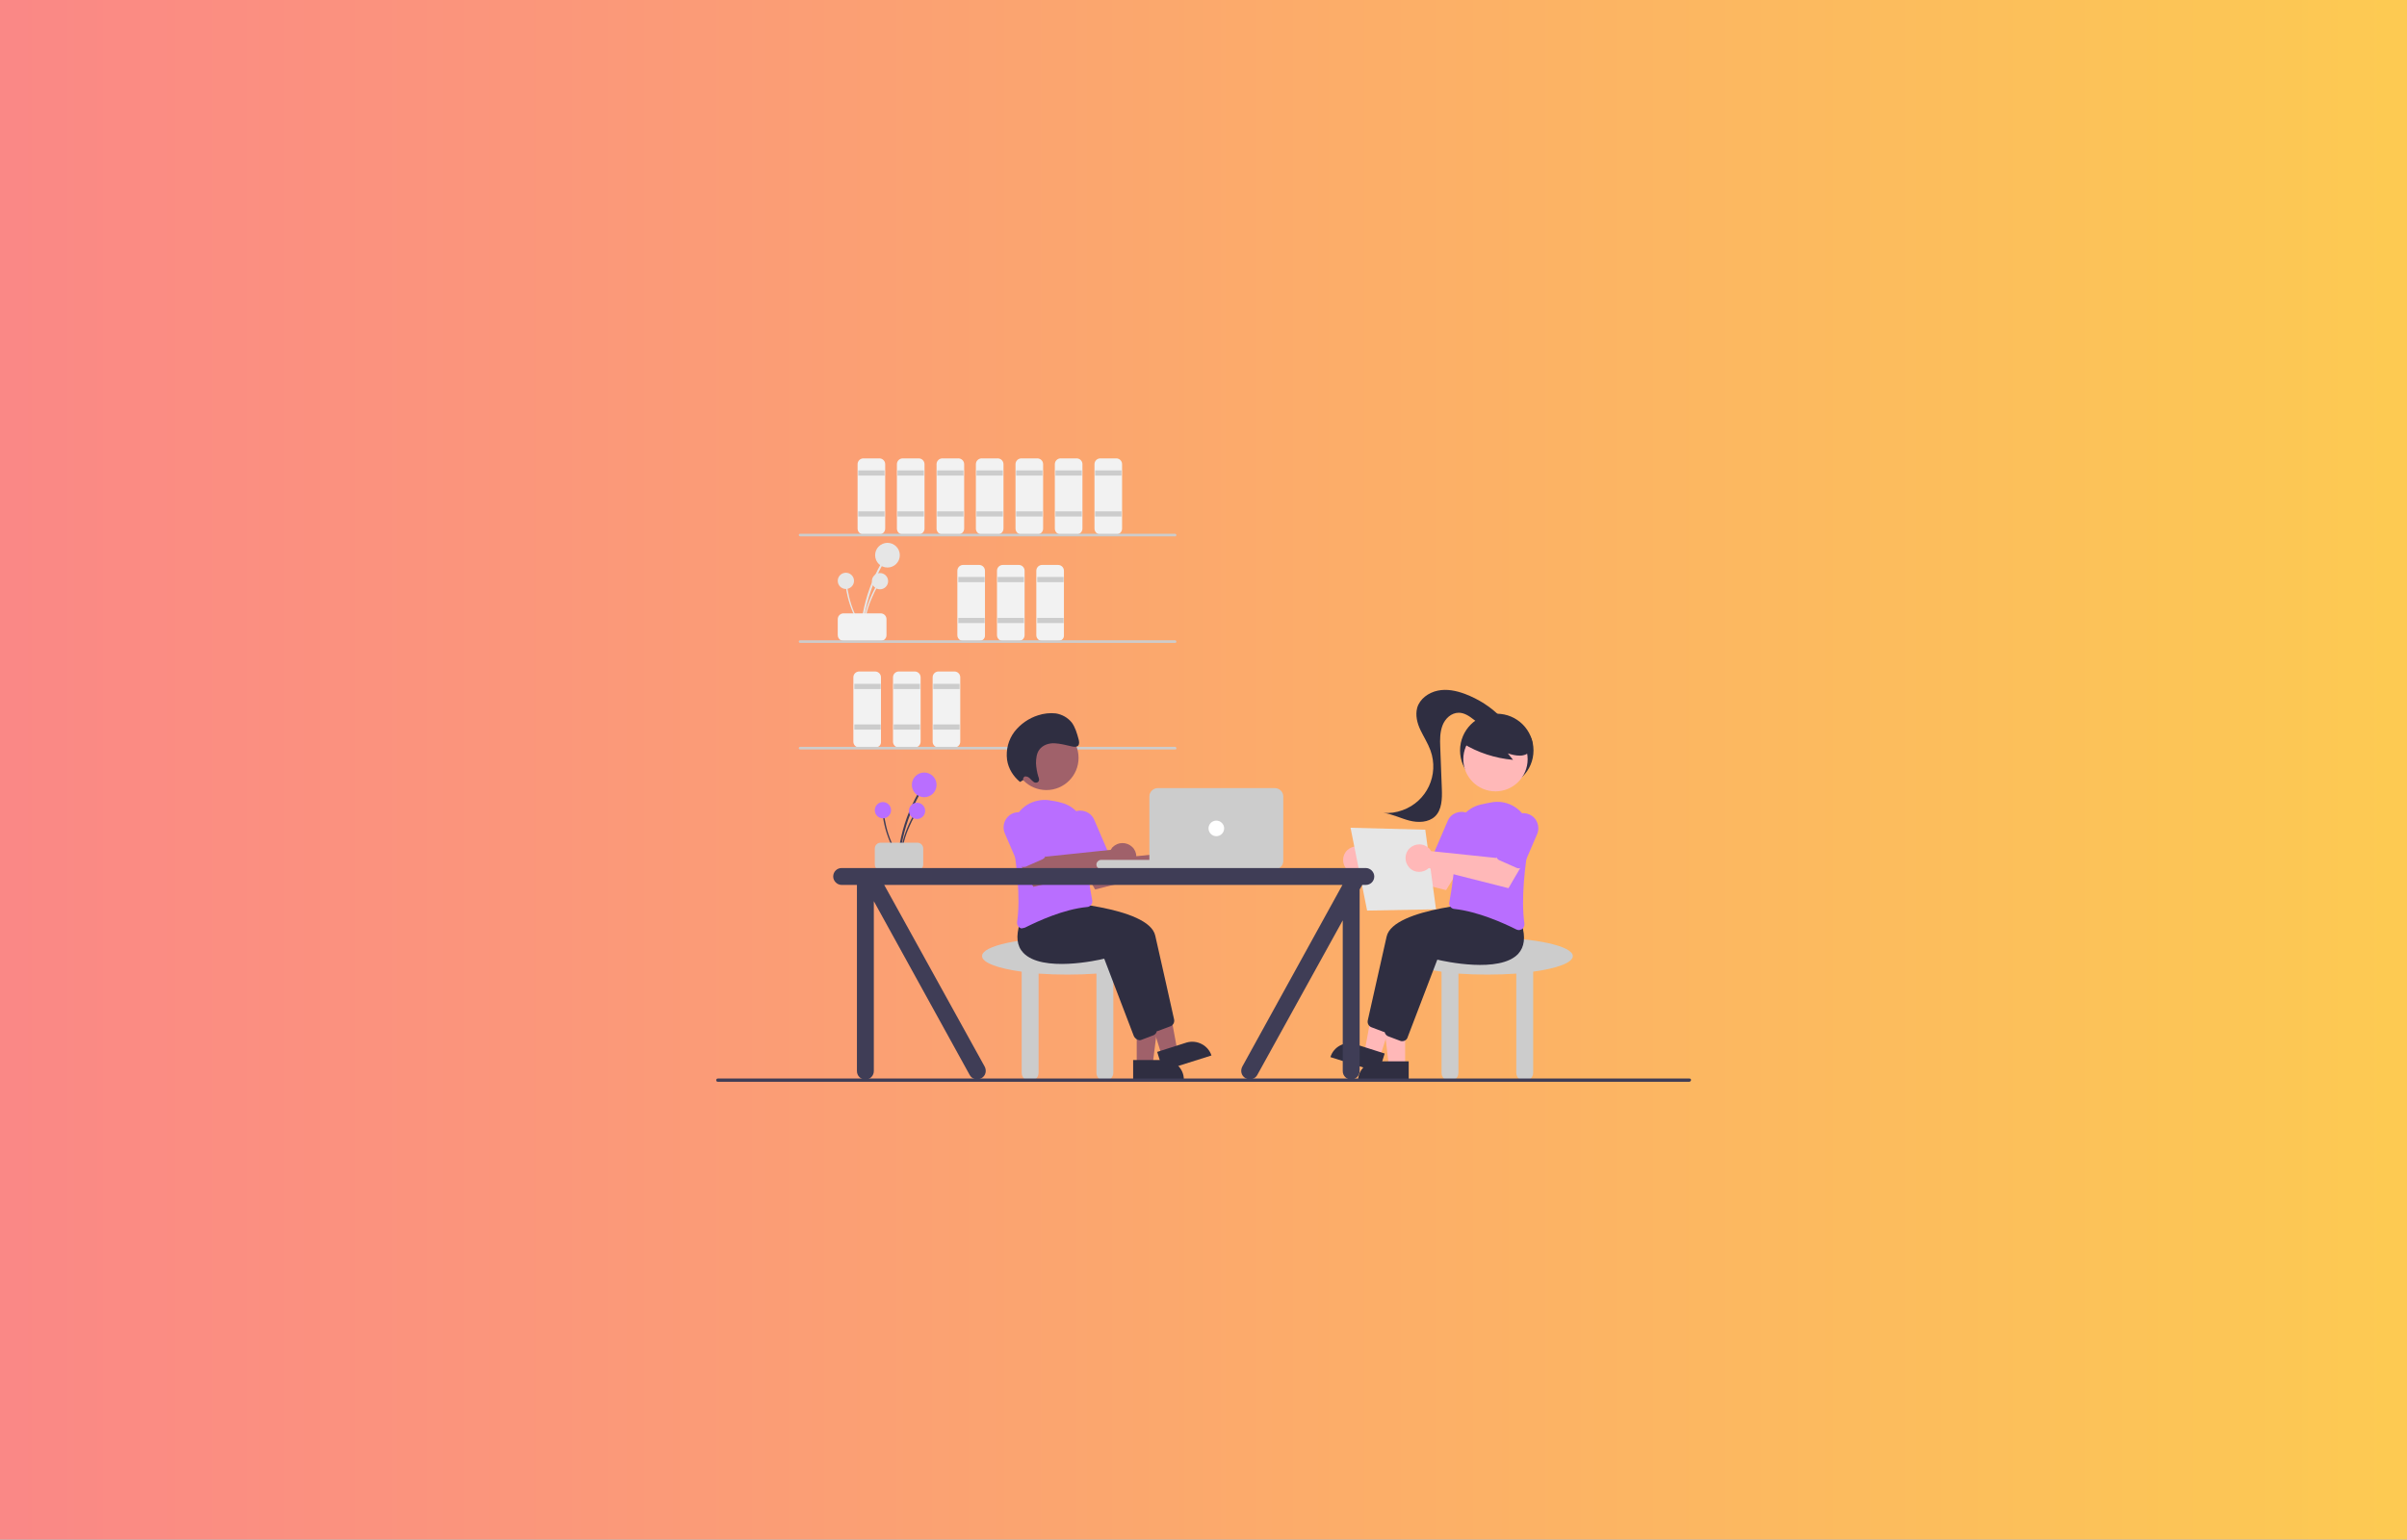 <?xml version="1.0" encoding="utf-8"?>
<!-- Generator: Adobe Illustrator 25.1.0, SVG Export Plug-In . SVG Version: 6.00 Build 0)  -->
<svg version="1.1" id="b959f442-9ede-455f-a827-2b42a560702a"
	 xmlns="http://www.w3.org/2000/svg" xmlns:xlink="http://www.w3.org/1999/xlink" x="0px" y="0px" viewBox="0 0 740.7 473.9"
	 style="enable-background:new 0 0 740.7 473.9;" xml:space="preserve">
<rect x="0" y="0" width="740.7" height="473.9" fill="#808080" stroke="none"/>
<style type="text/css">
	.st0{fill:url(#SVGID_1_);}
	.st1{fill:#E6E6E6;}
	.st2{fill:#F2F2F2;}
	.st3{fill:#CCCCCC;}
	.st4{fill:#A0616A;}
	.st5{fill:#2F2E41;}
	.st6{fill:#B96EFF;}
	.st7{fill:#3F3D56;}
	.st8{fill:#FFFFFF;}
	.st9{fill:#FFB8B8;}
</style>
<linearGradient id="SVGID_1_" gradientUnits="userSpaceOnUse" x1="-140.1" y1="238.45" x2="880.2" y2="238.45" gradientTransform="matrix(1 0 0 -1 0 476)">
	<stop  offset="0" style="stop-color:#FA7B90"/>
	<stop  offset="1" style="stop-color:#FDD748"/>
</linearGradient>
<rect x="-140.1" y="-124.7" class="st0" width="1020.3" height="724.5"/>
<path class="st1" d="M265.5,193.4c0.5-5.4,1.9-10.7,4.1-15.6c0.6-1.4,1.3-2.7,2-4c0.1-0.1,0-0.3-0.1-0.4c-0.1-0.1-0.3,0-0.4,0.1
	c-2.7,4.8-4.6,10-5.6,15.4c-0.3,1.5-0.5,3-0.6,4.6C264.9,193.8,265.5,193.8,265.5,193.4z"/>
<circle class="st1" cx="273.1" cy="170.9" r="3.8"/>
<path class="st1" d="M265.9,193.5c0.3-3.5,1.2-6.9,2.7-10.1c0.4-0.9,0.8-1.8,1.3-2.6c0.1-0.1,0-0.2-0.1-0.3c-0.1,0-0.2,0-0.3,0.1
	c-1.7,3.1-3,6.5-3.6,10c-0.2,1-0.3,2-0.4,3C265.5,193.8,265.9,193.8,265.9,193.5z"/>
<circle class="st1" cx="270.8" cy="178.9" r="2.5"/>
<path class="st1" d="M265.4,193.3c-1.9-3-3.3-6.2-4.1-9.6c-0.2-0.9-0.4-1.9-0.6-2.9c0-0.1-0.1-0.2-0.2-0.2s-0.2,0.1-0.2,0.2
	c0.5,3.5,1.6,6.9,3.3,10.1c0.5,0.9,1,1.7,1.5,2.6C265.2,193.7,265.5,193.5,265.4,193.3z"/>
<circle class="st1" cx="260.3" cy="178.8" r="2.5"/>
<path class="st2" d="M257.8,195.5v-4.9c0-1,0.8-1.8,1.8-1.8H271c1,0,1.8,0.8,1.8,1.8v4.9c0,1-0.8,1.8-1.8,1.8h-11.3
	C258.6,197.3,257.8,196.5,257.8,195.5z"/>
<path class="st2" d="M270.6,164.5h-4.9c-1,0-1.8-0.8-1.8-1.8v-19.8c0-1,0.8-1.8,1.8-1.8h4.9c1,0,1.8,0.8,1.8,1.8v19.8
	C272.4,163.7,271.6,164.5,270.6,164.5z"/>
<rect x="264.1" y="144.8" class="st3" width="8.1" height="1.6"/>
<rect x="264.1" y="157.4" class="st3" width="8.1" height="1.6"/>
<path class="st2" d="M282.7,164.5h-4.9c-1,0-1.8-0.8-1.8-1.8v-19.8c0-1,0.8-1.8,1.8-1.8h4.9c1,0,1.8,0.8,1.8,1.8v19.8
	C284.5,163.7,283.7,164.5,282.7,164.5z"/>
<rect x="276.2" y="144.8" class="st3" width="8.1" height="1.6"/>
<rect x="276.2" y="157.4" class="st3" width="8.1" height="1.6"/>
<path class="st2" d="M294.9,164.5H290c-1,0-1.8-0.8-1.8-1.8v-19.8c0-1,0.8-1.8,1.8-1.8h4.9c1,0,1.8,0.8,1.8,1.8v19.8
	C296.7,163.7,295.9,164.5,294.9,164.5z"/>
<rect x="288.4" y="144.8" class="st3" width="8.1" height="1.6"/>
<rect x="288.4" y="157.4" class="st3" width="8.1" height="1.6"/>
<path class="st2" d="M301.3,197.3h-4.9c-1,0-1.8-0.8-1.8-1.8v-19.8c0-1,0.8-1.8,1.8-1.8h4.9c1,0,1.8,0.8,1.8,1.8v19.8
	C303.2,196.5,302.4,197.3,301.3,197.3z"/>
<rect x="294.9" y="177.6" class="st3" width="8.1" height="1.6"/>
<rect x="294.9" y="190.2" class="st3" width="8.1" height="1.6"/>
<path class="st2" d="M313.5,197.3h-4.9c-1,0-1.8-0.8-1.8-1.8v-19.8c0-1,0.8-1.8,1.8-1.8h4.9c1,0,1.8,0.8,1.8,1.8v19.8
	C315.3,196.5,314.5,197.3,313.5,197.3z"/>
<rect x="307" y="177.6" class="st3" width="8.1" height="1.6"/>
<rect x="307" y="190.2" class="st3" width="8.1" height="1.6"/>
<path class="st2" d="M325.6,197.3h-4.9c-1,0-1.8-0.8-1.8-1.8v-19.8c0-1,0.8-1.8,1.8-1.8h4.9c1,0,1.8,0.8,1.8,1.8v19.8
	C327.5,196.5,326.7,197.3,325.6,197.3z"/>
<rect x="319.2" y="177.6" class="st3" width="8.1" height="1.6"/>
<rect x="319.2" y="190.2" class="st3" width="8.1" height="1.6"/>
<path class="st2" d="M269.3,230.1h-4.9c-1,0-1.8-0.8-1.8-1.8v-19.8c0-1,0.8-1.8,1.8-1.8h4.9c1,0,1.8,0.8,1.8,1.8v19.8
	C271.2,229.3,270.4,230.1,269.3,230.1z"/>
<rect x="262.9" y="210.5" class="st3" width="8.1" height="1.6"/>
<rect x="262.9" y="223" class="st3" width="8.1" height="1.6"/>
<path class="st2" d="M281.5,230.1h-4.9c-1,0-1.8-0.8-1.8-1.8v-19.8c0-1,0.8-1.8,1.8-1.8h4.9c1,0,1.8,0.8,1.8,1.8v19.8
	C283.3,229.3,282.5,230.1,281.5,230.1z"/>
<rect x="275" y="210.5" class="st3" width="8.1" height="1.6"/>
<rect x="275" y="223" class="st3" width="8.1" height="1.6"/>
<path class="st2" d="M293.7,230.1h-4.9c-1,0-1.8-0.8-1.8-1.8v-19.8c0-1,0.8-1.8,1.8-1.8h4.9c1,0,1.8,0.8,1.8,1.8v19.8
	C295.5,229.3,294.7,230.1,293.7,230.1z"/>
<rect x="287.2" y="210.5" class="st3" width="8.1" height="1.6"/>
<rect x="287.2" y="223" class="st3" width="8.1" height="1.6"/>
<path class="st2" d="M307,164.5h-4.9c-1,0-1.8-0.8-1.8-1.8v-19.8c0-1,0.8-1.8,1.8-1.8h4.9c1,0,1.8,0.8,1.8,1.8v19.8
	C308.8,163.7,308,164.5,307,164.5z"/>
<rect x="300.5" y="144.8" class="st3" width="8.1" height="1.6"/>
<rect x="300.5" y="157.4" class="st3" width="8.1" height="1.6"/>
<path class="st2" d="M319.2,164.5h-4.9c-1,0-1.8-0.8-1.8-1.8v-19.8c0-1,0.8-1.8,1.8-1.8h4.9c1,0,1.8,0.8,1.8,1.8v19.8
	C321,163.7,320.2,164.5,319.2,164.5z"/>
<rect x="312.7" y="144.8" class="st3" width="8.1" height="1.6"/>
<rect x="312.7" y="157.4" class="st3" width="8.1" height="1.6"/>
<path class="st2" d="M331.3,164.5h-4.9c-1,0-1.8-0.8-1.8-1.8v-19.8c0-1,0.8-1.8,1.8-1.8h4.9c1,0,1.8,0.8,1.8,1.8v19.8
	C333.1,163.7,332.3,164.5,331.3,164.5z"/>
<rect x="324.8" y="144.8" class="st3" width="8.1" height="1.6"/>
<rect x="324.8" y="157.4" class="st3" width="8.1" height="1.6"/>
<path class="st2" d="M343.5,164.5h-4.9c-1,0-1.8-0.8-1.8-1.8v-19.8c0-1,0.8-1.8,1.8-1.8h4.9c1,0,1.8,0.8,1.8,1.8v19.8
	C345.3,163.7,344.5,164.5,343.5,164.5z"/>
<rect x="337" y="144.8" class="st3" width="8.1" height="1.6"/>
<rect x="337" y="157.4" class="st3" width="8.1" height="1.6"/>
<path class="st3" d="M361.7,165.1H246.2c-0.2,0-0.4-0.2-0.4-0.4s0.2-0.4,0.4-0.4h115.4c0.2,0,0.4,0.2,0.4,0.4
	S361.9,165.1,361.7,165.1z"/>
<path class="st3" d="M361.7,197.9H246.2c-0.2,0-0.4-0.2-0.4-0.4s0.2-0.4,0.4-0.4h115.4c0.2,0,0.4,0.2,0.4,0.4
	S361.9,197.9,361.7,197.9z"/>
<path class="st3" d="M361.7,230.7H246.2c-0.2,0-0.4-0.2-0.4-0.4s0.2-0.4,0.4-0.4h115.4c0.2,0,0.4,0.2,0.4,0.4
	C362.1,230.5,361.9,230.7,361.7,230.7z"/>
<path class="st3" d="M354.8,294.3c0-3.1-11.8-5.7-26.3-5.7s-26.3,2.5-26.3,5.7c0,2,4.8,3.8,12.2,4.8v31.1c0,1.5,1.2,2.6,2.6,2.6
	c1.5,0,2.6-1.2,2.6-2.6v-30.5c2.8,0.2,5.8,0.3,8.9,0.3s6.1-0.1,8.9-0.3v30.5c0,1.5,1.2,2.6,2.6,2.6s2.6-1.2,2.6-2.6v-31.1
	C350,298.1,354.8,296.3,354.8,294.3z"/>
<polygon class="st4" points="349.8,327.7 354.7,327.7 357.1,308.5 349.8,308.5 "/>
<path class="st5" d="M364.3,332.3h-15.6l0,0v-6l0,0h9.6C361.6,326.3,364.3,329,364.3,332.3L364.3,332.3L364.3,332.3z"/>
<polygon class="st4" points="357.5,324.9 362.3,323.4 358.8,304.4 351.8,306.6 "/>
<path class="st5" d="M372.8,324.9l-14.9,4.7l0,0l-1.8-5.8l0,0l9.1-2.9C368.4,320,371.8,321.8,372.8,324.9L372.8,324.9L372.8,324.9z"
	/>
<path class="st5" d="M354.2,316.1l-9.1-23.8c-2,0.5-19.1,4.3-24.9-1.8c-2-2.1-2.3-5.1-1.1-9l3.3-4.2h0.1c1.3,0.1,31,1.7,33,10.7
	c1.7,7.6,4.9,21.6,5.8,25.8c0.2,0.9-0.3,1.8-1.1,2.1l-3.7,1.4c-0.2,0.1-0.4,0.1-0.6,0.1C355.2,317.3,354.5,316.8,354.2,316.1z"/>
<path class="st5" d="M348.9,318.9l-9.1-23.8c-2,0.5-19.1,4.3-24.9-1.8c-2-2.1-2.3-5.1-1.1-9l3.3-4.2h0.1c1.3,0.1,31,1.7,33,10.7
	c1.7,7.6,4.9,21.6,5.8,25.8c0.2,0.9-0.3,1.8-1.1,2.1l-3.7,1.4c-0.2,0.1-0.4,0.1-0.6,0.1C349.9,320.1,349.2,319.6,348.9,318.9z"/>
<path class="st4" d="M361.2,261.8c-0.1,0.2-0.3,0.4-0.4,0.6l-20,2.1l-2.9-3.9l-6.5,3.6l5.6,9.6l24.5-6.2c1.7,1.6,4.4,1.6,6-0.1
	s1.6-4.4-0.1-6s-4.4-1.6-6,0.1C361.4,261.5,361.3,261.6,361.2,261.8L361.2,261.8z"/>
<path class="st6" d="M313.7,285.5c-0.6-0.4-0.8-1.1-0.7-1.8c1.1-7.4-0.2-18.1-1.5-25.7c-0.9-5.5,2.7-10.7,8.2-11.6
	c1-0.2,2-0.2,2.9-0.1c1.4,0.2,2.7,0.4,4,0.8l0,0c4.5,1.1,7.6,5.3,7.5,9.9c-0.2,7.4,1.3,16.5,2,20.1c0.1,0.5,0,1-0.3,1.4
	s-0.8,0.7-1.3,0.7c-7.2,0.7-15,4.3-19,6.3c-0.3,0.1-0.5,0.2-0.8,0.2C314.4,285.9,314,285.7,313.7,285.5z"/>
<path class="st6" d="M333.2,266.3c-0.5-0.2-0.8-0.5-1-1l-4-9.3c-1-2.4,0.1-5.1,2.4-6.1c2.4-1,5.1,0.1,6.1,2.4l4,9.3
	c0.4,0.9,0,2-0.9,2.4l-5.2,2.3C334.2,266.5,333.7,266.5,333.2,266.3L333.2,266.3z"/>
<path class="st4" d="M342.2,261c-0.1,0.2-0.3,0.4-0.4,0.6l-20,2.1l-2.9-3.9l-6.5,3.6l5.6,9.6l24.5-6.2c1.7,1.6,4.4,1.6,6-0.1
	s1.6-4.4-0.1-6s-4.4-1.6-6,0.1C342.4,260.7,342.3,260.8,342.2,261L342.2,261z"/>
<path class="st6" d="M314.2,266.8c-0.5-0.2-0.8-0.5-1-1l-4-9.3c-1-2.4,0.1-5.1,2.4-6.1c2.4-1,5.1,0.1,6.1,2.4l0,0l4,9.3
	c0.4,0.9,0,2-0.9,2.4l-5.2,2.3C315.1,266.9,314.6,266.9,314.2,266.8L314.2,266.8z"/>
<circle class="st4" cx="322" cy="233.3" r="9.9"/>
<path class="st5" d="M314.9,240.1c-0.2-0.5,0.1-0.9,0.5-1.1c0.1,0,0.1,0,0.2,0c0.5,0,1.1,0.3,1.4,0.7c0.4,0.4,0.8,0.8,1.2,1.1
	c0.5,0.2,1.1,0.2,1.4-0.3c0.3-0.4,0.1-1-0.1-1.5c-0.4-1.3-0.6-2.6-0.7-4c0-1.5,0.2-3.1,1-4.2c1.1-1.5,3-2.1,4.8-2s3.6,0.6,5.4,1
	c0.6,0.1,1.3,0.2,1.8-0.3c0.4-0.5,0.3-1.3,0.1-2c-0.5-1.8-1-3.6-2.1-5.1c-1.2-1.5-3-2.5-4.9-2.8c-1.8-0.2-3.7,0-5.5,0.6
	c-2.8,0.9-5.3,2.6-7.2,5c-1.9,2.5-2.7,5.6-2.3,8.7c0.4,2.7,1.9,5.1,4,6.8L314.9,240.1z"/>
<path class="st7" d="M276.9,264.1c0.5-5.4,1.9-10.7,4.1-15.6c0.6-1.4,1.3-2.7,2-4c0.1-0.1,0-0.3-0.1-0.4c-0.1-0.1-0.3,0-0.4,0.1
	c-2.7,4.8-4.6,10-5.6,15.4c-0.3,1.5-0.5,3-0.6,4.6C276.2,264.5,276.8,264.5,276.9,264.1z"/>
<circle class="st6" cx="284.4" cy="241.6" r="3.8"/>
<path class="st7" d="M277.3,264.2c0.3-3.5,1.2-6.9,2.7-10.1c0.4-0.9,0.8-1.8,1.3-2.6c0.1-0.1,0-0.2-0.1-0.3c-0.1,0-0.2,0-0.3,0.1
	c-1.7,3.1-3,6.5-3.6,10c-0.2,1-0.3,2-0.4,3C276.8,264.4,277.2,264.4,277.3,264.2z"/>
<circle class="st6" cx="282.2" cy="249.6" r="2.5"/>
<path class="st7" d="M276.8,263.9c-1.9-3-3.3-6.2-4.1-9.6c-0.2-0.9-0.4-1.9-0.6-2.9c0-0.1-0.1-0.2-0.2-0.2s-0.2,0.1-0.2,0.2
	c0.5,3.5,1.6,6.9,3.3,10.1c0.5,0.9,1,1.7,1.5,2.6C276.6,264.4,276.9,264.2,276.8,263.9L276.8,263.9z"/>
<circle class="st6" cx="271.7" cy="249.4" r="2.5"/>
<path class="st3" d="M269.2,266.1v-4.9c0-1,0.8-1.8,1.8-1.8h11.3c1,0,1.8,0.8,1.8,1.8v4.9c0,1-0.8,1.8-1.8,1.8H271
	C270,268,269.2,267.1,269.2,266.1z"/>
<path class="st3" d="M338.8,264.7h32c0.8,0,1.4,0.6,1.4,1.4l0,0c0,0.8-0.6,1.4-1.4,1.4h-32c-0.8,0-1.4-0.6-1.4-1.4l0,0
	C337.4,265.4,338.1,264.7,338.8,264.7z"/>
<path class="st3" d="M392.3,267.6h-36c-1.5,0-2.6-1.2-2.6-2.6v-19.8c0-1.5,1.2-2.6,2.6-2.6h36c1.5,0,2.6,1.2,2.6,2.6V265
	C394.9,266.4,393.8,267.6,392.3,267.6z"/>
<circle class="st8" cx="374.3" cy="255" r="2.4"/>
<path class="st3" d="M484,294.3c0-3.1-11.8-5.7-26.3-5.7s-26.3,2.5-26.3,5.7c0,2,4.8,3.8,12.2,4.8v31.1c0,1.5,1.2,2.6,2.6,2.6
	c1.5,0,2.6-1.2,2.6-2.6v-30.5c2.8,0.2,5.8,0.3,8.9,0.3s6.1-0.1,8.9-0.3v30.5c0,1.5,1.2,2.6,2.6,2.6s2.6-1.2,2.6-2.6v-31.1
	C479.2,298.1,484,296.3,484,294.3z"/>
<circle class="st5" cx="460.6" cy="231" r="11.3"/>
<polygon class="st9" points="432.4,328.1 427.4,328.1 425.1,308.9 432.4,308.9 "/>
<path class="st5" d="M423.9,326.7h9.6l0,0v6l0,0h-15.6l0,0l0,0C417.9,329.4,420.6,326.7,423.9,326.7L423.9,326.7z"/>
<polygon class="st9" points="424.7,325.3 419.9,323.8 423.4,304.8 430.4,307 "/>
<path class="st5" d="M417,321.4l9.1,2.9l0,0l-1.8,5.8l0,0l-14.9-4.7l0,0l0,0C410.4,322.2,413.8,320.4,417,321.4z"/>
<path class="st5" d="M426.3,317.7c-0.2,0-0.4,0-0.6-0.1l-3.7-1.4c-0.8-0.3-1.3-1.2-1.1-2.1c0.9-4.1,4.1-18.2,5.8-25.8
	c2-9,31.7-10.6,33-10.7h0.1l3.3,4.2c1.2,3.9,0.8,6.9-1.1,9c-5.7,6.1-22.8,2.3-24.9,1.8l-9.1,23.8C427.7,317.2,427,317.7,426.3,317.7
	z"/>
<path class="st5" d="M431.5,320.5c-0.2,0-0.4,0-0.6-0.1l-3.7-1.4c-0.8-0.3-1.3-1.2-1.1-2.1c0.9-4.1,4.1-18.2,5.8-25.8
	c2-9,31.7-10.6,33-10.7h0.1l3.3,4.2c1.2,3.9,0.8,6.9-1.1,9c-5.7,6.1-22.8,2.3-24.9,1.8l-9.1,23.8C433,320,432.3,320.5,431.5,320.5z"
	/>
<path class="st9" d="M421,262.2c0.1,0.2,0.3,0.4,0.4,0.6l20,2.1l2.9-3.9l6.5,3.6L445,274l-24.5-6.2c-1.7,1.6-4.4,1.6-6-0.1
	s-1.6-4.4,0.1-6s4.4-1.6,6,0.1C420.7,261.9,420.9,262,421,262.2L421,262.2z"/>
<path class="st6" d="M467.4,286.3c-0.3,0-0.6-0.1-0.8-0.2c-4-2-11.8-5.5-19-6.3c-0.5,0-1-0.3-1.3-0.7c-0.3-0.4-0.4-0.9-0.3-1.4
	c0.7-3.6,2.1-12.8,2-20.1c-0.1-4.7,3-8.8,7.5-9.9l0,0c1.3-0.3,2.7-0.6,4-0.8c5.5-0.7,10.5,3.2,11.2,8.7c0.1,1,0.1,2-0.1,2.9
	c-1.3,7.6-2.6,18.3-1.5,25.7c0.1,0.7-0.2,1.4-0.7,1.8C468.1,286.1,467.8,286.3,467.4,286.3z"/>
<path class="st6" d="M448.3,266.9c-0.2,0-0.5-0.1-0.7-0.2l-5.2-2.3c-0.9-0.4-1.3-1.5-0.9-2.4l4-9.3c1-2.4,3.8-3.4,6.1-2.4
	c2.4,1,3.4,3.8,2.4,6.1l0,0l-4,9.3C449.7,266.4,449,266.9,448.3,266.9L448.3,266.9z"/>
<circle class="st9" cx="460.2" cy="233.7" r="9.9"/>
<path class="st5" d="M450.1,228.8c4.7,2.9,10,4.6,15.5,5.1l-1.6-2c1.2,0.4,2.4,0.7,3.7,0.7c1.3,0,2.6-0.5,3.3-1.6
	c0.7-1.1,0.7-2.4,0.3-3.5c-0.5-1.1-1.3-2.1-2.3-2.8c-3.5-2.8-8.2-3.6-12.5-2.2c-1.4,0.4-2.7,1.3-3.7,2.4c-0.9,1.2-2.8,2.2-2.3,3.6
	L450.1,228.8z"/>
<path class="st5" d="M461.9,220.8c-3.1-3.2-6.9-5.6-11.1-7.2c-2.7-1-5.6-1.6-8.4-1s-5.5,2.5-6.3,5.3c-0.6,2.3,0,4.7,1,6.8
	s2.3,4.1,3.1,6.3c2.7,7.5-1.1,15.7-8.6,18.4c-1.9,0.7-3.9,1-5.9,0.8c2.8,0.4,5.3,1.7,8,2.4s5.9,0.6,7.9-1.3c2.1-2,2.2-5.4,2.1-8.3
	l-0.5-13.1c-0.1-2.2-0.1-4.5,0.7-6.6s2.7-3.9,5-3.9c1.7,0,3.2,1,4.6,2.1s2.8,2.1,4.5,2.2c1.7,0.2,3.6-1.1,3.5-2.8"/>
<polygon class="st1" points="415.6,254.8 438.6,255.4 441.9,279.9 420.7,280.3 "/>
<path class="st9" d="M440,261.4c0.1,0.2,0.3,0.4,0.4,0.6l20,2.1l2.9-3.9l6.5,3.6l-5.6,9.6l-24.5-6.2c-1.7,1.6-4.4,1.6-6-0.1
	s-1.6-4.4,0.1-6s4.4-1.6,6,0.1C439.8,261.1,439.9,261.2,440,261.4L440,261.4z"/>
<path class="st6" d="M467.3,267.3c-0.2,0-0.5-0.1-0.7-0.2l-5.2-2.3c-0.9-0.4-1.3-1.5-0.9-2.4l4-9.3c1-2.4,3.8-3.4,6.1-2.4
	c2.4,1,3.4,3.8,2.4,6.1l0,0l-4,9.3C468.7,266.9,468.1,267.3,467.3,267.3L467.3,267.3z"/>
<path class="st7" d="M420.3,267.2H259c-1.5,0-2.6,1.2-2.6,2.6s1.2,2.6,2.6,2.6h4.7v57.3c0,1.5,1.2,2.6,2.6,2.6
	c1.5,0,2.6-1.2,2.6-2.6v-52.3l29.5,53.5c0.7,1.3,2.3,1.7,3.6,1c1.3-0.7,1.7-2.3,1-3.6l-30.9-55.9h141l0,0l-30.8,55.9
	c-0.7,1.3-0.3,2.9,1,3.6s2.9,0.3,3.6-1l0,0l26.3-47.6v46.4c0,1.5,1.2,2.6,2.6,2.6s2.6-1.2,2.6-2.6v-55.9l0.8-1.4h1.1
	c1.5,0,2.6-1.2,2.6-2.6S421.7,267.2,420.3,267.2L420.3,267.2z"/>
<path class="st7" d="M519.9,333h-299c-0.3,0-0.5-0.2-0.5-0.5s0.2-0.5,0.5-0.5h299c0.3,0,0.5,0.2,0.5,0.5
	C520.3,332.7,520.1,333,519.9,333z"/>
</svg>

